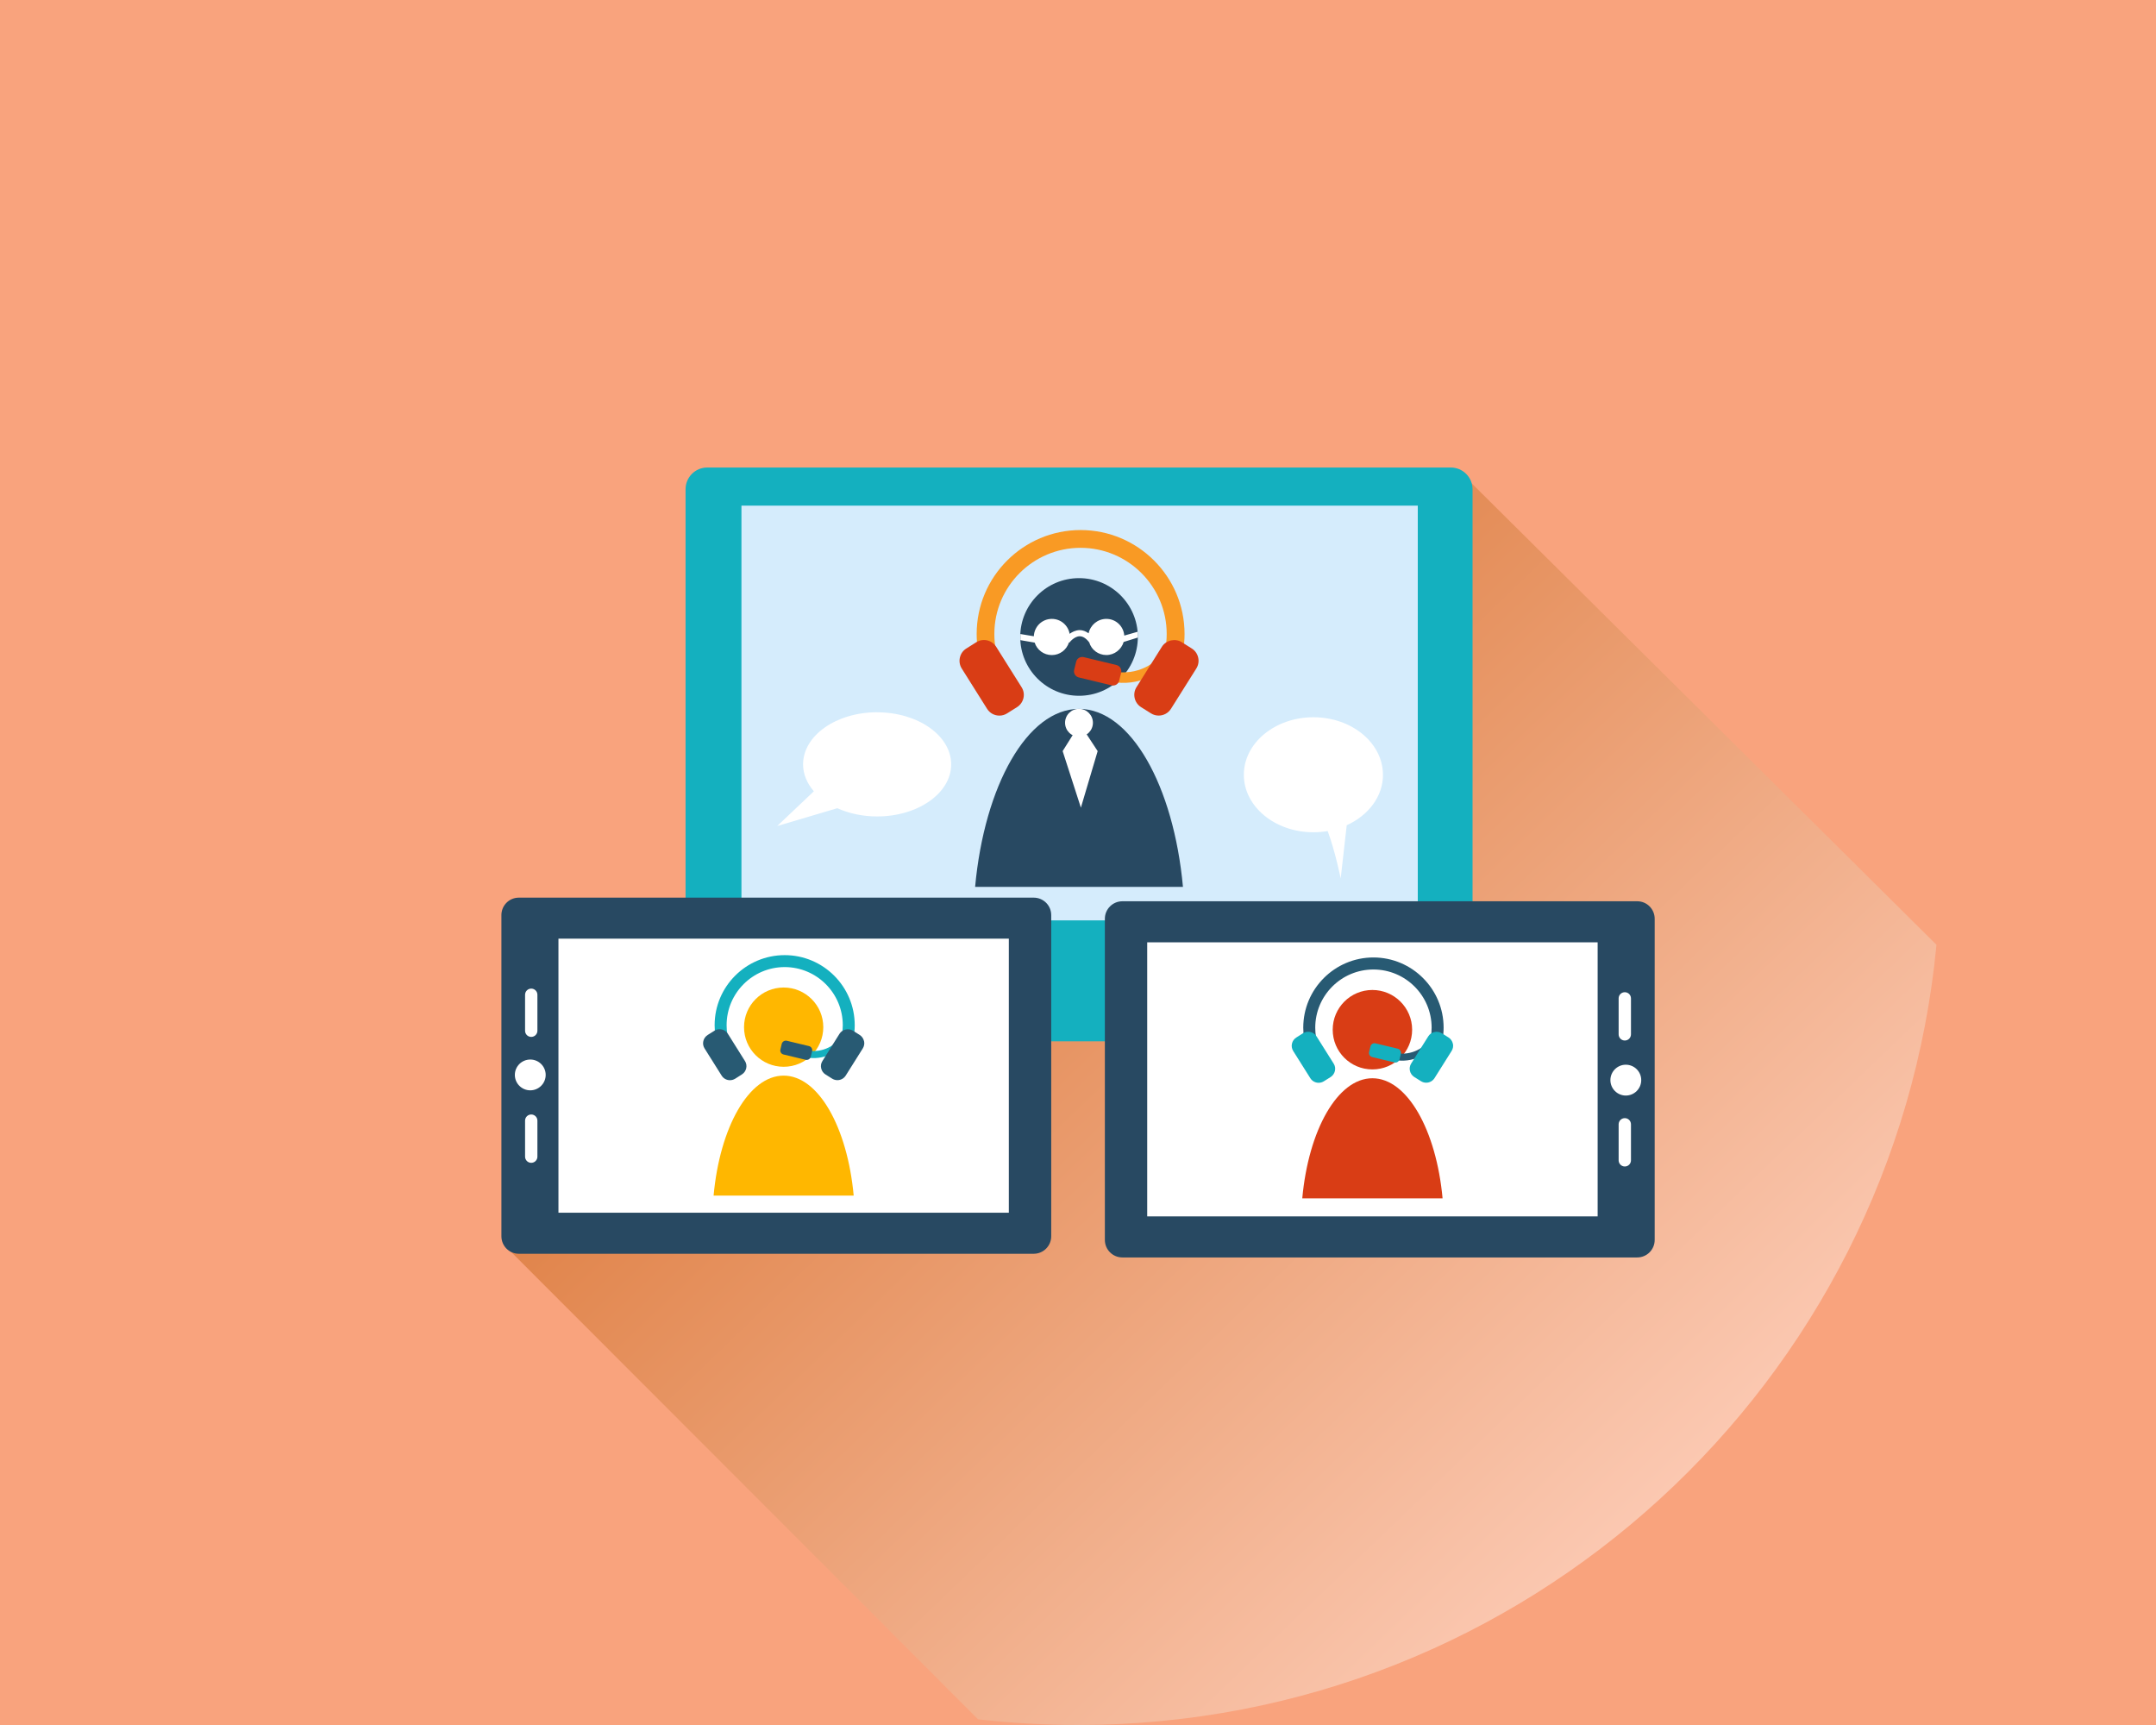 <?xml version="1.0" encoding="UTF-8"?>
<svg xmlns="http://www.w3.org/2000/svg" xmlns:xlink="http://www.w3.org/1999/xlink" viewBox="0 0 500 400">
  <defs>
    <linearGradient id="linear-gradient" x1="221.98" y1="190.29" x2="378.79" y2="353.59" gradientUnits="userSpaceOnUse">
      <stop offset="0" stop-color="#bd5600"/>
      <stop offset="1" stop-color="#fff"/>
    </linearGradient>
  </defs>
  <g style="isolation: isolate;">
    <g id="Layer_1" data-name="Layer 1">
      <rect x="-7.96" y="-7" width="512" height="411.85" style="fill: #f9a37d;"/>
      <g>
        <path d="m449.09,219.07c-9.64,101.53-95.08,180.93-199.09,180.93-7.81,0-15.58-.47-23.16-1.31l-108.65-108.73,221.96-179.02,108.93,108.13Z" style="fill: url(#linear-gradient); mix-blend-mode: multiply; opacity: .4;"/>
        <g>
          <g>
            <path d="m336.46,108.41h-172.44c-2.78,0-5.03,2.25-5.03,5.04v103.45c0,2.78,2.26,5.04,5.03,5.04h69.01v8.22h-34.67c-2.27,0-4.1,1.84-4.1,4.11v3.08c0,2.27,1.84,4.11,4.1,4.11h103.76c2.28,0,4.11-1.84,4.11-4.11v-3.08c0-2.27-1.84-4.11-4.11-4.11h-34.67v-8.22h69.01c2.78,0,5.04-2.26,5.04-5.04v-103.45c0-2.78-2.26-5.04-5.04-5.04Z" style="fill: #14b0bf;"/>
            <rect x="171.95" y="117.25" width="156.85" height="96.17" style="fill: #d5ecfc;"/>
          </g>
          <g>
            <path d="m120.32,290.73c-2.24,0-4.04-1.82-4.04-4.06v-74.47c0-2.24,1.8-4.05,4.04-4.05h119.41c2.24,0,4.06,1.81,4.06,4.05v74.47c0,2.24-1.82,4.06-4.06,4.06h-119.41Z" style="fill: #284962;"/>
            <rect x="129.51" y="217.66" width="104.45" height="63.55" style="fill: #fff;"/>
            <g>
              <path d="m122.98,252.83c-1.98,0-3.58-1.6-3.58-3.57h0c0-1.98,1.6-3.57,3.58-3.57h0c1.97,0,3.57,1.59,3.57,3.57h0c0,1.97-1.61,3.57-3.57,3.57h0Z" style="fill: #fff;"/>
              <path d="m123.2,269.64c-.79,0-1.43-.64-1.43-1.43v-8.35c0-.79.64-1.43,1.43-1.43h0c.79,0,1.43.64,1.43,1.43v8.35c0,.79-.64,1.43-1.43,1.43h0Z" style="fill: #fff;"/>
              <path d="m123.2,240.44c-.79,0-1.43-.63-1.43-1.43v-8.34c0-.79.64-1.43,1.43-1.43h0c.79,0,1.43.64,1.43,1.43v8.34c0,.79-.64,1.43-1.43,1.43h0Z" style="fill: #fff;"/>
            </g>
          </g>
          <g>
            <path d="m190.93,238.18c0,5.09-4.11,9.19-9.19,9.19s-9.19-4.11-9.19-9.19,4.11-9.19,9.19-9.19,9.19,4.12,9.19,9.19Z" style="fill: #ffb700;"/>
            <path d="m197.98,277.24h-32.49c1.45-15.84,8.17-27.82,16.24-27.82s14.79,11.98,16.25,27.82Z" style="fill: #ffb700;"/>
            <path d="m194.43,248.16l-2.13-1.79c2.03-2.41,3.15-5.49,3.15-8.65,0-7.42-6.04-13.47-13.47-13.47s-13.47,6.04-13.47,13.47c0,2.84.88,5.56,2.52,7.85l-2.26,1.62c-1.99-2.77-3.04-6.05-3.04-9.47,0-8.96,7.29-16.24,16.25-16.24s16.24,7.29,16.24,16.24c0,3.82-1.33,7.52-3.79,10.44Z" style="fill: #14b0bf;"/>
            <path d="m193.85,243.82c-1.57,1.01-3.45,1.59-5.46,1.53-2.25-.05-4.4-.91-6.08-2.4l1.08-1.22c1.39,1.23,3.18,1.94,5.04,1.99,1.79.05,3.45-.5,4.81-1.46l.61,1.57Z" style="fill: #14b0bf;"/>
            <path d="m182.48,241.34c-.53-.13-1.06.2-1.19.73l-.3,1.27c-.14.53.19,1.06.72,1.18l5.13,1.23c.52.13,1.07-.2,1.19-.73l.31-1.26c.13-.53-.2-1.06-.73-1.19l-5.13-1.23Z" style="fill: #285a73;"/>
            <g>
              <path d="m168.8,239.72c-.42-.66-1.13-1.06-1.93-1.06-.42,0-.83.12-1.2.36l-1.55.97c-.51.33-.88.83-1.01,1.42-.14.59-.04,1.19.29,1.71l3.96,6.3c.42.66,1.13,1.06,1.92,1.06.43,0,.85-.12,1.22-.35l1.54-.98c.51-.32.87-.82,1.01-1.41.14-.59.04-1.21-.29-1.71l-3.96-6.31Z" style="fill: #285a73;"/>
              <path d="m200.37,241.4c-.14-.59-.49-1.09-1.01-1.42l-1.54-.97c-1.03-.65-2.49-.32-3.13.71l-3.96,6.31c-.33.51-.43,1.12-.29,1.7.13.59.49,1.1,1,1.42l1.56.98c.36.22.78.34,1.2.34.8,0,1.51-.4,1.93-1.06l3.96-6.3c.32-.52.43-1.12.29-1.71Z" style="fill: #285a73;"/>
            </g>
          </g>
          <g>
            <path d="m379.7,208.99c2.23,0,4.04,1.81,4.04,4.06v74.47c0,2.24-1.81,4.06-4.04,4.06h-119.41c-2.24,0-4.06-1.81-4.06-4.06v-74.47c0-2.24,1.82-4.06,4.06-4.06h119.41Z" style="fill: #284962;"/>
            <rect x="266.05" y="218.51" width="104.46" height="63.55" style="fill: #fff;"/>
            <g>
              <path d="m377.04,246.89c1.98,0,3.58,1.6,3.58,3.57h0c0,1.98-1.6,3.58-3.58,3.58h0c-1.96,0-3.57-1.6-3.57-3.58h0c0-1.97,1.61-3.57,3.57-3.57h0Z" style="fill: #fff;"/>
              <path d="m376.81,230.08c.8,0,1.43.64,1.43,1.43v8.34c0,.79-.63,1.43-1.43,1.43h0c-.79,0-1.43-.64-1.43-1.43v-8.34c0-.79.63-1.43,1.43-1.43h0Z" style="fill: #fff;"/>
              <path d="m376.81,259.28c.8,0,1.43.64,1.43,1.44v8.34c0,.79-.63,1.43-1.43,1.43h0c-.79,0-1.43-.64-1.43-1.43v-8.34c0-.79.63-1.44,1.43-1.44h0Z" style="fill: #fff;"/>
            </g>
          </g>
          <g>
            <path d="m327.49,238.77c0,5.09-4.12,9.21-9.22,9.21s-9.2-4.12-9.2-9.21,4.12-9.21,9.2-9.21,9.22,4.13,9.22,9.21Z" style="fill: #d93d15;"/>
            <path d="m334.54,277.88h-32.53c1.45-15.85,8.19-27.85,16.26-27.85s14.82,12,16.28,27.85Z" style="fill: #d93d15;"/>
            <path d="m330.99,248.76l-2.13-1.79c2.03-2.42,3.15-5.5,3.15-8.67,0-7.44-6.05-13.49-13.5-13.49s-13.49,6.05-13.49,13.49c0,2.85.88,5.56,2.53,7.86l-2.27,1.62c-1.99-2.78-3.04-6.05-3.04-9.49,0-8.97,7.3-16.27,16.27-16.27s16.28,7.3,16.28,16.27c0,3.82-1.35,7.53-3.81,10.46Z" style="fill: #285a73;"/>
            <path d="m330.4,244.41c-1.57,1.02-3.45,1.59-5.46,1.54-2.25-.06-4.41-.91-6.1-2.4l1.09-1.23c1.4,1.23,3.19,1.95,5.06,2,1.78.05,3.45-.5,4.81-1.47l.6,1.57Z" style="fill: #285a73;"/>
            <path d="m319.01,241.93c-.53-.12-1.07.2-1.19.73l-.31,1.27c-.13.53.2,1.06.73,1.19l5.14,1.24c.53.12,1.06-.2,1.19-.73l.31-1.27c.12-.53-.21-1.06-.73-1.19l-5.14-1.23Z" style="fill: #14b0bf;"/>
            <g>
              <path d="m305.31,240.31c-.42-.67-1.13-1.06-1.92-1.06-.43,0-.85.12-1.21.35l-1.55.98c-.51.32-.88.83-1.01,1.42-.14.59-.03,1.19.29,1.71l3.97,6.31c.42.66,1.14,1.06,1.93,1.06.42,0,.84-.12,1.21-.35l1.55-.97c.51-.32.87-.83,1.01-1.42.14-.59.04-1.2-.29-1.71l-3.97-6.31Z" style="fill: #14b0bf;"/>
              <path d="m336.93,241.99c-.14-.59-.49-1.1-1.01-1.42l-1.55-.98c-1.03-.65-2.49-.32-3.13.71l-3.97,6.31c-.32.51-.43,1.12-.29,1.71.14.59.49,1.09,1.01,1.42l1.55.97c.37.23.78.35,1.21.35.79,0,1.51-.4,1.93-1.06l3.97-6.31c.32-.52.43-1.12.29-1.71Z" style="fill: #14b0bf;"/>
            </g>
          </g>
          <g>
            <path d="m263.88,147.7c0,7.53-6.11,13.64-13.64,13.64s-13.64-6.1-13.64-13.64,6.1-13.64,13.64-13.64,13.64,6.11,13.64,13.64Z" style="fill: #284962;"/>
            <path d="m274.34,205.65h-48.2c2.16-23.49,12.13-41.27,24.1-41.27s21.94,17.78,24.1,41.27Z" style="fill: #284962;"/>
            <path d="m269.07,162.5l-3.16-2.65c3.01-3.58,4.66-8.14,4.66-12.84,0-11.02-8.96-19.98-19.98-19.98s-19.99,8.96-19.99,19.98c0,4.21,1.3,8.24,3.76,11.65l-3.35,2.41c-2.96-4.12-4.51-8.98-4.51-14.06,0-13.29,10.81-24.1,24.1-24.1s24.11,10.81,24.11,24.1c0,5.67-2,11.16-5.63,15.49Z" style="fill: #f99a24;"/>
            <path d="m268.2,156.07c-2.33,1.51-5.12,2.36-8.11,2.27-3.33-.08-6.53-1.35-9.02-3.56l1.61-1.82c2.07,1.83,4.72,2.88,7.49,2.95,2.64.08,5.11-.73,7.12-2.16l.9,2.32Z" style="fill: #f99a24;"/>
            <path d="m251.33,152.38c-.79-.19-1.58.29-1.76,1.07l-.46,1.88c-.19.79.29,1.57,1.08,1.76l7.6,1.83c.79.19,1.58-.29,1.76-1.08l.46-1.87c.18-.79-.3-1.58-1.09-1.76l-7.59-1.83Z" style="fill: #d93d15;"/>
            <path d="m236.63,148.44l3.32.57c.54,1.69,2.11,2.89,3.98,2.89s3.44-1.23,3.98-2.95l.08.08s1.06-1.46,2.38-1.49h.03c.75,0,1.49.48,2.21,1.43.5,1.69,2.08,2.92,3.97,2.92s3.49-1.29,4.01-3.03l3.31-1.03-.05-1.34-3.12.89c-.16-2.18-1.95-3.87-4.15-3.87-2.03,0-3.71,1.43-4.12,3.34-.65-.45-1.33-.74-2.06-.74h-.03c-.94.03-1.72.43-2.31.86-.35-1.98-2.07-3.46-4.12-3.46-2.27,0-4.09,1.78-4.18,4.03l-3.12-.52v1.41Z" style="fill: #fff;"/>
            <g>
              <path d="m231.03,149.98c-.62-.98-1.68-1.57-2.85-1.57-.63,0-1.24.18-1.78.52l-2.3,1.45c-.77.47-1.29,1.22-1.49,2.1-.2.87-.05,1.77.43,2.54l5.88,9.35c.62.98,1.68,1.57,2.85,1.57.63,0,1.24-.17,1.79-.52l2.29-1.44c.76-.47,1.29-1.22,1.5-2.1.2-.88.05-1.78-.44-2.54l-5.88-9.35Z" style="fill: #d93d15;"/>
              <path d="m277.87,152.47c-.2-.88-.73-1.62-1.49-2.1l-2.3-1.45c-1.53-.96-3.68-.47-4.63,1.06l-5.88,9.35c-.48.76-.63,1.66-.43,2.54.2.88.72,1.62,1.48,2.1l2.31,1.45c.54.34,1.15.51,1.78.51,1.16,0,2.23-.59,2.85-1.57l5.88-9.35c.48-.76.63-1.66.43-2.54Z" style="fill: #d93d15;"/>
            </g>
            <path d="m253.46,167.6c0,1.78-1.44,3.23-3.23,3.23s-3.23-1.44-3.23-3.23,1.43-3.23,3.23-3.23,3.23,1.45,3.23,3.23Z" style="fill: #fff;"/>
            <polygon points="249.43 169.4 246.44 174.17 250.67 187.28 254.56 174.17 251.43 169.4 249.43 169.4" style="fill: #fff;"/>
          </g>
          <path d="m320.72,179.66c0-7.37-7.22-13.34-16.13-13.34s-16.13,5.97-16.13,13.34,7.22,13.33,16.13,13.33c1.13,0,2.24-.1,3.31-.28,1.75,4.68,3.02,10.98,3.02,10.98l1.4-12.33c5.01-2.27,8.41-6.66,8.41-11.71Z" style="fill: #fff;"/>
          <path d="m203.42,165.16c-9.49,0-17.18,5.41-17.18,12.08,0,2.29.93,4.42,2.5,6.25l-8.5,8.05,13.94-4.13c2.67,1.2,5.83,1.91,9.23,1.91,9.49,0,17.18-5.41,17.18-12.07s-7.69-12.08-17.18-12.08Z" style="fill: #fff;"/>
        </g>
      </g>
    </g>
  </g>
</svg>